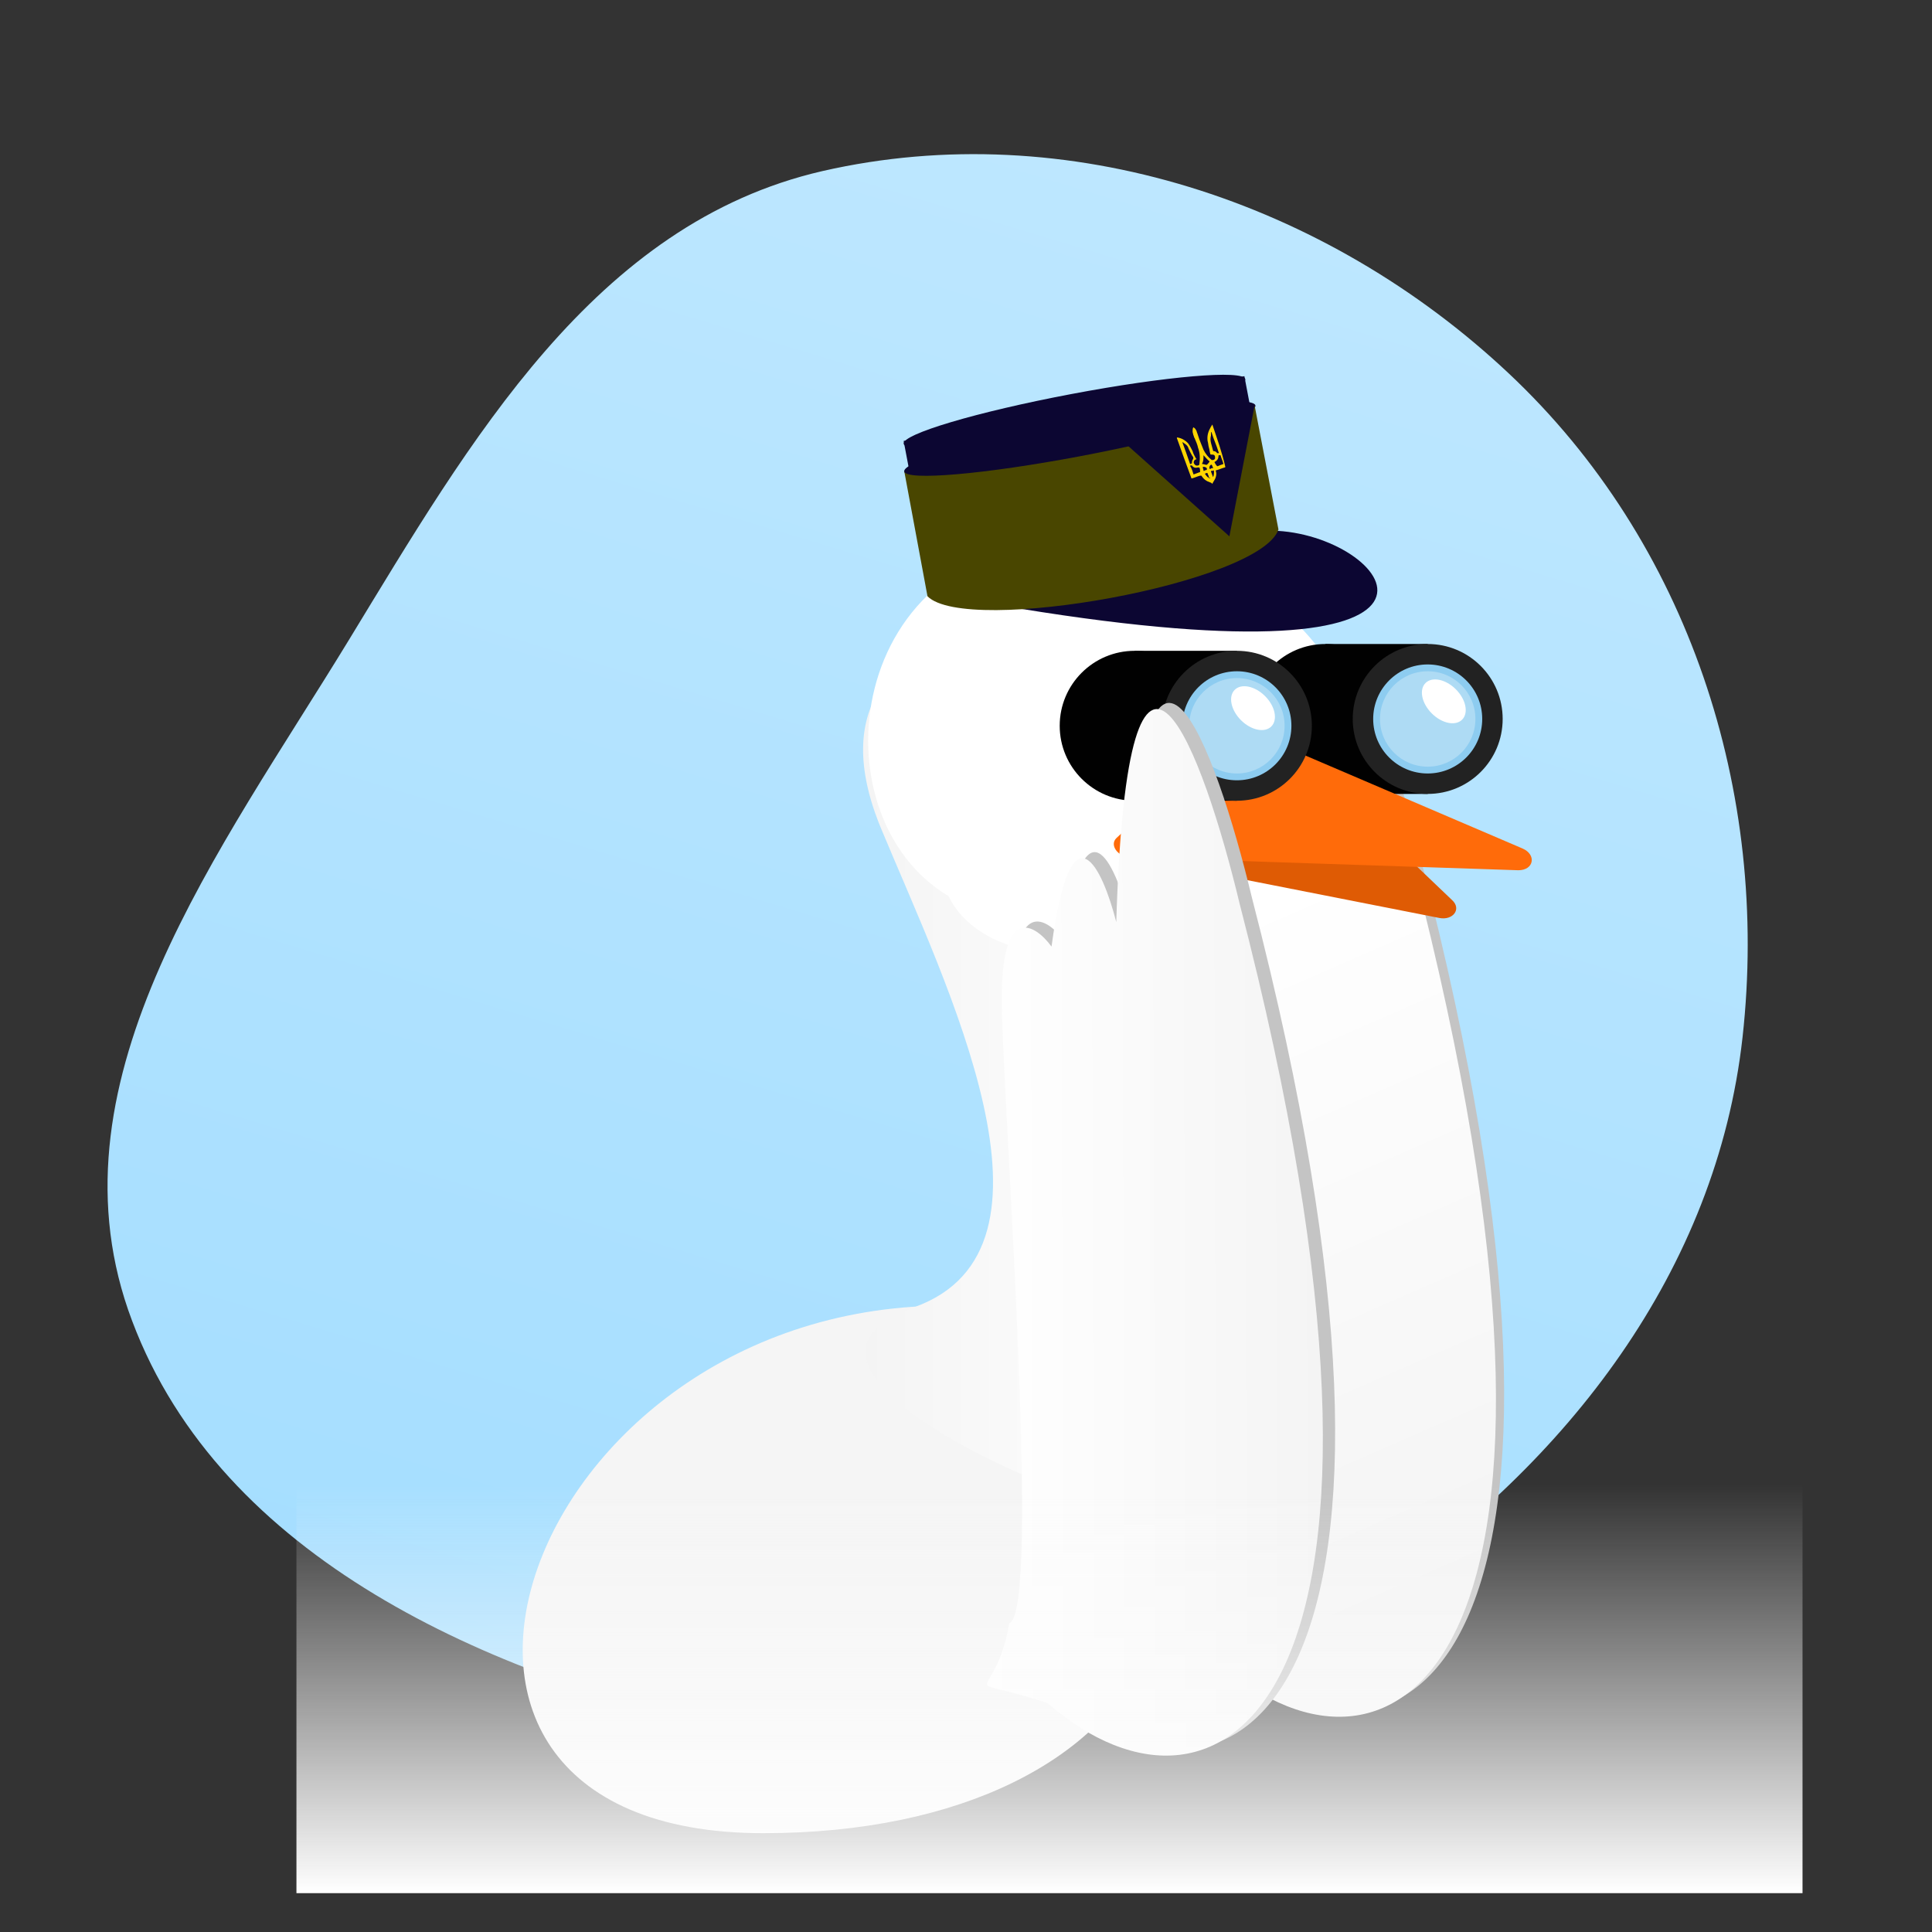 <?xml version="1.0" encoding="utf-8"?>
<!-- Generator: Adobe Illustrator 26.0.2, SVG Export Plug-In . SVG Version: 6.00 Build 0)  -->
<svg version="1.1" id="Слой_1" xmlns="http://www.w3.org/2000/svg" xmlns:xlink="http://www.w3.org/1999/xlink" x="0px" y="0px"
	 viewBox="0 0 283.5 283.5" style="enable-background:new 0 0 283.5 283.5;" xml:space="preserve">
<rect x="0" y="0" width="283.5" height="283.5" fill="#333333" stroke="none"/>
<style type="text/css">
	.st0{fill-rule:evenodd;clip-rule:evenodd;fill:url(#SVGID_1_);}
	.st1{fill:#F5F5F5;}
	.st2{fill:url(#SVGID_00000041260096350058396960000013980774782016977581_);}
	.st3{fill:#C4C4C4;}
	.st4{fill:url(#SVGID_00000119089613979116978960000014394748303929808808_);}
	.st5{fill:#FFFFFF;}
	.st6{fill:#DF5B04;}
	.st7{fill:#010101;}
	.st8{fill:#222222;}
	.st9{fill:#8DCCF0;}
	.st10{opacity:0.29;fill:#FFFFFF;enable-background:new    ;}
	.st11{fill:#FF6B0A;}
	.st12{fill:#0C0632;}
	.st13{fill:#494600;}
	.st14{fill:#FFD500;}
	.st15{fill:url(#SVGID_00000070097555815029288870000008030230043672671905_);}
	.st16{fill:url(#SVGID_00000113342903143793440790000000092039464380288936_);}
	.st17{fill:url(#SVGID_00000002372982346210808360000017517370390418965905_);}
</style>
<linearGradient id="SVGID_1_" gradientUnits="userSpaceOnUse" x1="107.481" y1="28.842" x2="175.983" y2="255.453" gradientTransform="matrix(1 0 0 -1 0 283.354)">
	<stop  offset="0" style="stop-color:#A5DEFF"/>
	<stop  offset="1" style="stop-color:#BDE7FF"/>
</linearGradient>
<path class="st0" d="M106.3,253.6c-36.5-8.4-75.2-26-87.5-61.4C7,157.9,32.3,124.9,51.2,93.9C69,64.7,87.2,32.8,120.7,25.1
	c35.9-8.2,73.9,4.5,100.7,29.7c26.4,24.8,38.3,61.4,34.3,97.4c-3.8,34.2-25.7,62.5-54.2,81.8C173.3,253.2,139.5,261.2,106.3,253.6z"
	/>
<path class="st1" d="M112,269c-63.5,0-34.1-80.8,31-77.3C192.7,225.2,170.5,269,112,269z"/>
<linearGradient id="SVGID_00000076593003277067476940000002878149047860261293_" gradientUnits="userSpaceOnUse" x1="126.637" y1="127.124" x2="171.792" y2="127.124" gradientTransform="matrix(1 0 0 -1 0 283.354)">
	<stop  offset="0" style="stop-color:#F4F4F4"/>
	<stop  offset="1" style="stop-color:#FFFFFF"/>
</linearGradient>
<path style="fill:url(#SVGID_00000076593003277067476940000002878149047860261293_);" d="M129.3,121.6c-7.7-18.5,3.2-25.6,9.6-26.9
	c4.8,3.2,21.9,9.6,13.5,9.6c-8.5,0-6.1,11.5-3.8,17.3c41.5,56.2,17.3,87.5,4.8,96.2c-14.4-5.8-38.5-19-19.2-26
	C158.1,183.2,138.9,144.7,129.3,121.6z"/>
<path class="st3" d="M208.5,126.1c30.6,118.1-2.9,139.4-28.2,117.3c-14-4.6-7.8,0.9-5.6-11.7c4.7-1.5-0.9-76-1.1-90.8
	c-0.2-14.9,4.8-11.9,7.3-8.5c2.9-21.6,7.5-11.4,9.5-3.6C192.1,73.6,203.2,104,208.5,126.1z"/>
<linearGradient id="SVGID_00000151504613812483623820000009504536854872009122_" gradientUnits="userSpaceOnUse" x1="212.255" y1="48.505" x2="169.715" y2="145.857" gradientTransform="matrix(1 0 0 -1 0 283.354)">
	<stop  offset="0" style="stop-color:#F4F4F4"/>
	<stop  offset="1" style="stop-color:#FFFFFF"/>
</linearGradient>
<path style="fill:url(#SVGID_00000151504613812483623820000009504536854872009122_);" d="M207.3,126.9
	c30.6,118.1-2.9,139.4-28.2,117.3c-14-4.6-7.8,0.9-5.6-11.7c4.7-1.5-0.9-76-1.1-90.8c-0.2-14.9,4.8-11.9,7.3-8.5
	c2.9-21.6,7.5-11.4,9.5-3.6C190.8,74.3,202,104.8,207.3,126.9z"/>
<path class="st5" d="M182,131.5c-27.3,15-39.9,6.3-42.8,0c-19.9-11.8-15.3-52.2,18.8-52.2C192.1,79.2,216.1,112.7,182,131.5z"/>
<path class="st6" d="M164.5,123.1l2.5-2.4c5.4-5.3,13.2-8.9,22.2-10.3c0.6-0.1,1.3,0.1,1.7,0.5l22.2,21.2c1.4,1.3,0.1,3-1.9,2.6
	l-45.2-8.9C164.4,125.4,163.6,124,164.5,123.1z"/>
<rect x="194.5" y="94.5" class="st7" width="15" height="22"/>
<circle class="st7" cx="194.5" cy="105.5" r="11"/>
<circle class="st8" cx="209.5" cy="105.5" r="11"/>
<circle class="st9" cx="209.5" cy="105.5" r="8"/>
<ellipse class="st10" cx="209.5" cy="105.5" rx="7" ry="7"/>
<ellipse transform="matrix(0.707 -0.707 0.707 0.707 -10.7 179.978)" class="st5" cx="211.9" cy="102.9" rx="2.5" ry="3.8"/>
<path class="st11" d="M163.8,123l1.7-1.6c5.9-5.6,14.2-9.5,23.9-11.1c0.4-0.1,0.9,0,1.3,0.2l32.7,14c2.1,0.9,1.7,3.2-0.6,3.2
	l-57-1.9C164,125.7,162.8,124,163.8,123z"/>
<rect x="166.5" y="95.5" class="st7" width="15" height="22"/>
<circle class="st7" cx="166.5" cy="106.5" r="11"/>
<circle class="st8" cx="181.5" cy="106.5" r="11"/>
<circle class="st9" cx="181.5" cy="106.5" r="8"/>
<ellipse class="st10" cx="181.5" cy="106.5" rx="7" ry="7"/>
<ellipse transform="matrix(0.707 -0.707 0.707 0.707 -19.608 160.472)" class="st5" cx="183.9" cy="103.9" rx="2.5" ry="3.8"/>
<path class="st12" d="M183.4,59.4l-0.8-4.2l-50,9.5l4.3,22.7l1.8-0.3l41.7-5.3l6.5-3.9l-3-15.8l0.2,0l0-2.7L183.4,59.4z"/>
<ellipse transform="matrix(0.983 -0.186 0.186 0.983 -9.199 30.631)" class="st12" cx="158.4" cy="64.3" rx="26.2" ry="2.6"/>
<path class="st12" d="M187.5,77.9c17,1,33.2,23-37.9,11.4L187.5,77.9z"/>
<path class="st13" d="M187.6,77.7c-2.7,7.9-45.7,15.6-51.5,9.8l-3.4-18.3c7.6,1,21.1-5.8,32.8-3.8l14.9,13.3l3.7-19.2L187.6,77.7z"
	/>
<ellipse transform="matrix(0.983 -0.186 0.186 0.983 -8.466 30.421)" class="st12" cx="157.6" cy="60.3" rx="25.5" ry="2.6"/>
<ellipse transform="matrix(0.983 -0.186 0.186 0.983 -9.219 30.563)" class="st12" cx="158" cy="64.3" rx="25.8" ry="2.6"/>
<path class="st14" d="M177.9,62.3c-0.1,0.1-0.1,0.2-0.2,0.3c-0.4,0.7-0.6,1.3-0.5,2.1c0.1,0.3,0.1,0.7,0.2,1
	c0.1,0.3,0.1,0.6,0.2,0.9c0,0.1,0,0.1,0.1,0.1c0.2,0,0.4,0,0.5,0.1c0.1,0.1,0.1,0.3,0.1,0.4c0,0.2-0.2,0.3-0.3,0.3
	c-0.1,0-0.1,0-0.2,0c-0.5-0.4-0.9-0.9-1.2-1.5c-0.2-0.5-0.4-1-0.6-1.5c-0.1-0.3-0.2-0.6-0.3-0.9c-0.1-0.2-0.1-0.4-0.2-0.5
	c-0.1-0.2-0.2-0.3-0.4-0.4c-0.1,0.2-0.1,0.4-0.1,0.6c0,0.2,0.1,0.4,0.1,0.5c0.1,0.2,0.1,0.4,0.2,0.5c0.2,0.5,0.4,0.9,0.5,1.4
	c0.3,0.8,0.3,1.6,0.2,2.4c0,0.1-0.1,0.2-0.2,0.2c-0.3,0.1-0.5-0.1-0.6-0.3c-0.1-0.2,0-0.5,0.3-0.6c0.1,0,0.1-0.1,0-0.1
	c-0.2-0.4-0.4-0.7-0.5-1.1c-0.2-0.4-0.4-0.8-0.7-1.2c-0.4-0.4-0.9-0.7-1.5-0.8c0,0-0.1,0-0.1,0c0,0,0,0.1,0,0.1
	c0.7,2,1.4,3.9,2.1,5.8c0,0.1,0,0.1,0.1,0.1c0.4-0.1,0.8-0.3,1.2-0.4c0.1,0,0.1,0,0.2,0c0.3,0.5,0.7,0.8,1.3,1
	c0.1,0,0.2,0.1,0.3,0.2c0.1-0.3,0.4-0.6,0.5-1c0.1-0.3,0.1-0.6,0-0.9c0-0.1,0-0.1,0.1-0.1c0.4-0.1,0.8-0.3,1.2-0.4
	c0.1,0,0.1-0.1,0.1-0.1C179.3,66.3,178.6,64.4,177.9,62.3C177.9,62.4,177.9,62.4,177.9,62.3z M177.7,63.4
	C177.8,63.4,177.8,63.4,177.7,63.4c0.1,0,0.1,0.1,0.1,0.1c0.3,1,0.7,1.8,1,2.8c0.1,0.2,0.1,0.2-0.1,0.2c-0.1,0-0.1,0-0.1,0
	c-0.1-0.2-0.3-0.3-0.5-0.3c-0.1,0-0.1-0.1-0.1-0.1c-0.1-0.4-0.2-0.7-0.3-1.1c-0.1-0.4-0.1-0.7,0-1.1
	C177.7,63.7,177.7,63.5,177.7,63.4z M173.5,64.9C173.5,64.9,173.5,64.9,173.5,64.9c0.1,0,0.1,0,0.2,0.1c0.3,0.2,0.6,0.4,0.7,0.8
	c0.2,0.4,0.4,0.9,0.7,1.3c0,0.1,0,0.1,0,0.2c-0.1,0.2-0.2,0.3-0.2,0.6c0,0.1,0,0.1-0.2,0.2c-0.1,0-0.1-0.1-0.1-0.1
	C174.2,66.8,173.9,66,173.5,64.9C173.5,65,173.5,64.9,173.5,64.9z M178.2,67.8C178.2,67.8,178.3,67.8,178.2,67.8
	c0.4-0.2,0.6-0.5,0.6-0.9c0-0.1,0-0.1,0.1-0.1c0,0,0.1,0,0.1,0c0.1,0,0.1,0,0.1,0c0.1,0.4,0.3,0.8,0.4,1.2c0,0,0,0.1,0,0.1
	c-0.3,0.1-0.6,0.2-0.8,0.3c0,0-0.1,0-0.1,0C178.4,68.2,178.3,68,178.2,67.8z M176,68.6c0.1,0.2,0.1,0.4,0.1,0.6c0,0.1,0,0.1-0.1,0.1
	c-0.3,0.1-0.5,0.2-0.8,0.3c-0.1,0-0.1,0-0.1-0.1c-0.1-0.3-0.2-0.7-0.4-1c-0.1-0.2-0.1-0.2,0.1-0.2c0,0,0.1,0,0.1,0
	c0.2,0.3,0.5,0.4,0.8,0.3C175.9,68.6,176,68.6,176,68.6z M176.6,66.8c0.3,0.3,0.6,0.7,0.9,0.9c-0.1,0.2-0.2,0.3-0.4,0.5
	c0,0-0.1,0-0.1,0c-0.2,0-0.3-0.1-0.5-0.1c-0.1,0-0.1,0-0.1-0.1C176.6,67.7,176.6,67.3,176.6,66.8C176.6,66.9,176.6,66.8,176.6,66.8z
	 M178.1,69c0.1,0.3,0,0.9-0.1,1c0,0,0,0,0,0c-0.1-0.3-0.2-0.5-0.3-0.8c0,0,0-0.1,0-0.1C177.9,69.1,178,69.1,178.1,69z M177.6,70.2
	c-0.3,0-0.7-0.5-0.8-0.7c0.1,0,0.2-0.1,0.3-0.1c0.1,0,0.1,0,0.1,0.1c0.1,0.2,0.2,0.4,0.2,0.6C177.6,70.1,177.6,70.2,177.6,70.2z
	 M177.8,68.7c-0.1,0-0.1,0.1-0.2,0.1c0,0-0.1,0-0.1,0c-0.1-0.2,0-0.5,0.2-0.6c0,0,0.1,0,0.1,0c0.1,0.1,0.1,0.3,0.2,0.4
	c0,0,0,0.1,0,0.1C177.9,68.7,177.9,68.7,177.8,68.7z M176.9,69c-0.1,0-0.1,0-0.2,0.1c-0.1,0-0.1,0-0.1-0.1c0-0.1-0.1-0.3-0.1-0.4
	c0-0.1,0-0.1,0.1-0.1c0.2,0,0.5,0.1,0.5,0.3c0,0,0,0.1,0,0.1C177,69,176.9,69,176.9,69z"/>
<radialGradient id="SVGID_00000153696764587246924320000017483505024543703992_" cx="-137.693" cy="567.835" r="0" gradientTransform="matrix(9.198 10.815 -9.908 8.427 7038.85 -3154.309)" gradientUnits="userSpaceOnUse">
	<stop  offset="0" style="stop-color:#FFBBBB"/>
	<stop  offset="1" style="stop-color:#FFBBBB;stop-opacity:0"/>
</radialGradient>
<path style="fill:url(#SVGID_00000153696764587246924320000017483505024543703992_);" d="M137.6,111.6c-5.5,4.7-5.8,13.3-0.7,19.2
	c5.1,6,13.6,7,19.1,2.4s5.8-13.3,0.7-19.2C151.7,108,143.1,106.9,137.6,111.6z"/>
<path class="st3" d="M183.7,131.7c30.6,118.1-2.9,139.4-28.2,117.3c-14-4.6-7.8,0.9-5.6-11.7c4.7-1.5-0.9-76-1.1-90.8
	c-0.2-14.9,4.8-11.9,7.3-8.5c2.9-21.6,7.5-11.4,9.5-3.6C167.3,79.1,178.4,109.6,183.7,131.7z"/>
<linearGradient id="SVGID_00000044862289248500717300000008128160415339961243_" gradientUnits="userSpaceOnUse" x1="194.015" y1="102.587" x2="144.656" y2="102.457" gradientTransform="matrix(1 0 0 -1 0 283.354)">
	<stop  offset="0" style="stop-color:#F4F4F4"/>
	<stop  offset="1" style="stop-color:#FFFFFF"/>
</linearGradient>
<path style="fill:url(#SVGID_00000044862289248500717300000008128160415339961243_);" d="M181.9,132.6
	c30.6,118.1-2.9,139.4-28.2,117.3c-14-4.6-7.8,0.9-5.6-11.7c4.7-1.5-0.9-76-1.1-90.8c-0.2-14.9,4.8-11.9,7.3-8.5
	c2.9-21.6,7.5-11.4,9.5-3.6C165.5,80,176.6,110.5,181.9,132.6z"/>
<linearGradient id="SVGID_00000114793176214942892780000011341060293869607569_" gradientUnits="userSpaceOnUse" x1="153.951" y1="65.581" x2="153.951" y2="5.581" gradientTransform="matrix(1 0 0 -1 0 283.354)">
	<stop  offset="0" style="stop-color:#FAFAFA;stop-opacity:0"/>
	<stop  offset="1" style="stop-color:#FFFFFF"/>
</linearGradient>
<rect x="43.5" y="217.8" style="fill:url(#SVGID_00000114793176214942892780000011341060293869607569_);" width="221" height="60"/>
</svg>
